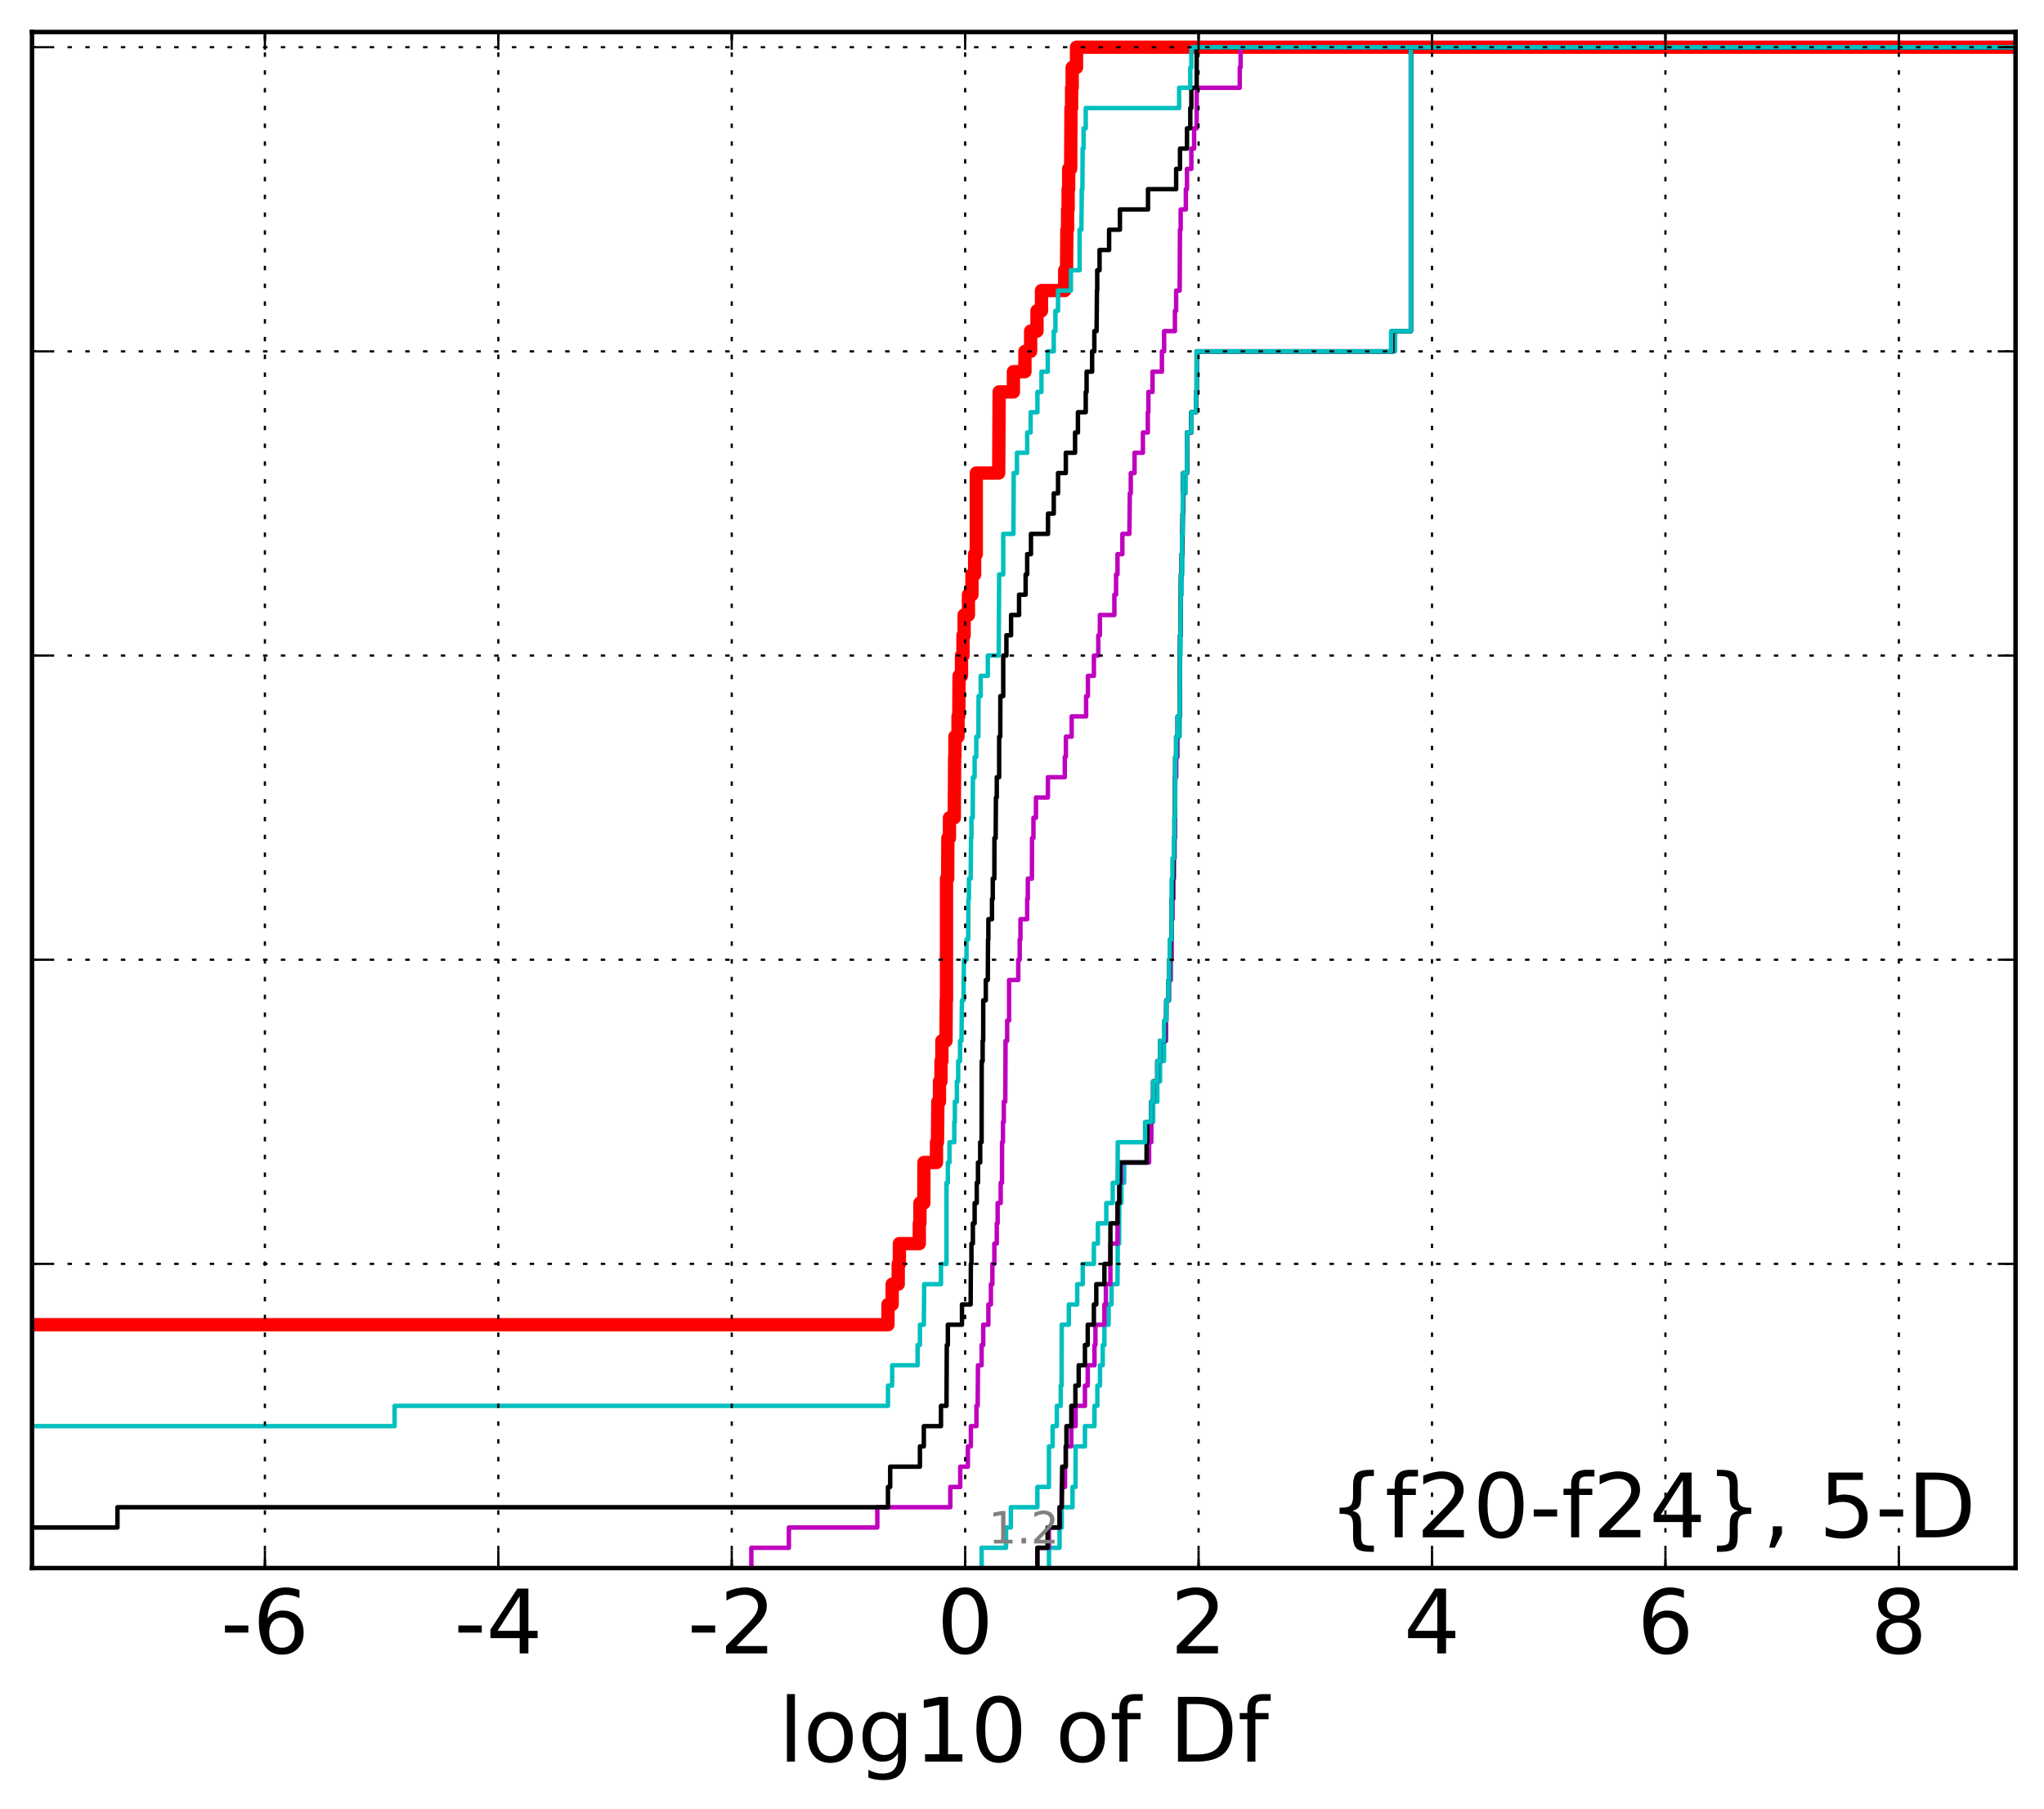 <?xml version="1.0" encoding="utf-8" standalone="no"?>
<!DOCTYPE svg PUBLIC "-//W3C//DTD SVG 1.1//EN"
  "http://www.w3.org/Graphics/SVG/1.1/DTD/svg11.dtd">
<!-- Created with matplotlib (http://matplotlib.org/) -->
<svg height="407pt" version="1.1" viewBox="0 0 460 407" width="460pt" xmlns="http://www.w3.org/2000/svg" xmlns:xlink="http://www.w3.org/1999/xlink">
 <defs>
  <style type="text/css">
*{stroke-linecap:butt;stroke-linejoin:round;stroke-miterlimit:100000;}
  </style>
 </defs>
 <g id="figure_1">
  <g id="patch_1">
   <path d="M 0 407.712 
L 460.8 407.712 
L 460.8 0 
L 0 0 
z
" style="fill:#ffffff;"/>
  </g>
  <g id="axes_1">
   <g id="patch_2">
    <path d="M 7.2 352.8 
L 453.6 352.8 
L 453.6 7.2 
L 7.2 7.2 
z
" style="fill:#ffffff;"/>
   </g>
   <g id="line2d_1">
    <path clip-path="url(#pa1f3491b7d)" d="M -1 298.051 
L 199.838 298.051 
L 199.838 293.489 
L 200.782 293.489 
L 200.782 288.927 
L 202.145 288.927 
L 202.145 284.364 
L 202.402 284.364 
L 202.402 279.802 
L 206.887 279.802 
L 206.887 275.24 
L 207.028 275.24 
L 207.028 270.677 
L 207.906 270.677 
L 207.927 261.552 
L 210.762 261.552 
L 210.762 256.99 
L 210.979 256.99 
L 211.064 247.865 
L 211.427 247.865 
L 211.427 243.303 
L 211.768 243.303 
L 211.768 238.741 
L 211.973 238.741 
L 211.973 234.178 
L 212.893 234.178 
L 212.95 225.053 
L 213.008 225.053 
L 213.008 197.679 
L 213.276 197.679 
L 213.314 188.554 
L 213.676 188.554 
L 213.676 183.992 
L 214.761 183.992 
L 214.841 170.305 
L 214.903 170.305 
L 214.903 165.743 
L 215.603 165.743 
L 215.603 161.18 
L 215.776 161.18 
L 215.84 152.055 
L 216.383 152.055 
L 216.383 147.493 
L 216.719 147.493 
L 216.719 142.931 
L 216.977 142.931 
L 216.977 138.368 
L 217.946 138.368 
L 217.946 133.806 
L 218.737 133.806 
L 218.737 129.244 
L 219.341 129.244 
L 219.341 124.681 
L 219.713 124.681 
L 219.713 106.432 
L 224.756 106.432 
L 224.858 88.182 
L 228.068 88.182 
L 228.068 83.62 
L 230.661 83.62 
L 230.661 79.057 
L 231.941 79.057 
L 231.941 74.495 
L 233.375 74.495 
L 233.375 69.933 
L 234.383 69.933 
L 234.383 65.37 
L 239.611 65.37 
L 239.611 60.808 
L 240.023 60.808 
L 240.1 51.683 
L 240.255 51.683 
L 240.255 47.121 
L 240.381 47.121 
L 240.381 42.558 
L 240.5 42.558 
L 240.5 37.996 
L 240.949 37.996 
L 241.024 24.309 
L 241.162 24.309 
L 241.162 19.747 
L 241.296 19.747 
L 241.296 15.184 
L 242.268 15.184 
L 242.268 10.622 
L 242.268 10.622 
L 453.6 10.622 
L 453.6 10.622 
" style="fill:none;stroke:#ff0000;stroke-linecap:square;stroke-width:3.0;"/>
   </g>
   <g id="line2d_2">
    <path clip-path="url(#pa1f3491b7d)" d="M 236.07 352.8 
L 236.07 348.238 
L 238.457 348.238 
L 238.457 343.675 
L 238.937 343.675 
L 238.937 339.113 
L 241.366 339.113 
L 241.366 334.55 
L 242.041 334.55 
L 242.069 325.426 
L 244.165 325.426 
L 244.165 320.863 
L 246.311 320.863 
L 246.311 316.301 
L 246.963 316.301 
L 246.963 311.739 
L 247.554 311.739 
L 247.554 307.176 
L 248.17 307.176 
L 248.17 302.614 
L 248.545 302.614 
L 248.545 298.051 
L 249.496 298.051 
L 249.496 293.489 
L 250.154 293.489 
L 250.154 288.927 
L 251.491 288.927 
L 251.551 279.802 
L 251.853 279.802 
L 251.903 270.677 
L 252.369 270.677 
L 252.369 266.115 
L 252.986 266.115 
L 252.986 261.552 
L 258.587 261.552 
L 258.587 256.99 
L 259.077 256.99 
L 259.077 252.428 
L 259.523 252.428 
L 259.523 247.865 
L 260.458 247.865 
L 260.458 243.303 
L 261.076 243.303 
L 261.076 238.741 
L 261.973 238.741 
L 261.973 234.178 
L 262.402 234.178 
L 262.483 225.053 
L 263.082 225.053 
L 263.082 220.491 
L 263.53 220.491 
L 263.53 215.929 
L 263.656 215.929 
L 263.665 206.804 
L 263.862 206.804 
L 263.862 202.242 
L 264.052 202.242 
L 264.052 197.679 
L 264.172 197.679 
L 264.172 193.117 
L 264.315 193.117 
L 264.315 188.554 
L 264.432 188.554 
L 264.484 174.867 
L 264.689 174.867 
L 264.689 170.305 
L 265.034 170.305 
L 265.034 165.743 
L 265.485 165.743 
L 265.576 147.493 
L 265.664 147.493 
L 265.772 133.806 
L 265.918 133.806 
L 265.918 129.244 
L 266.064 129.244 
L 266.152 120.119 
L 266.196 120.119 
L 266.264 110.994 
L 266.833 110.994 
L 266.833 106.432 
L 267.132 106.432 
L 267.153 97.307 
L 268.114 97.307 
L 268.114 92.745 
L 269.162 92.745 
L 269.162 88.182 
L 269.31 88.182 
L 269.312 79.057 
L 313.953 79.057 
L 313.953 74.495 
L 317.52 74.495 
L 317.52 10.622 
L 317.52 10.622 
L 453.6 10.622 
L 453.6 10.622 
" style="fill:none;stroke:#00bfbf;stroke-linecap:square;"/>
   </g>
   <g id="line2d_3">
    <path clip-path="url(#pa1f3491b7d)" d="M 233.459 352.8 
L 233.459 348.238 
L 236.07 348.238 
L 236.07 343.675 
L 238.457 343.675 
L 238.457 339.113 
L 238.937 339.113 
L 238.937 334.55 
L 239.677 334.55 
L 239.677 329.988 
L 239.865 329.988 
L 239.865 325.426 
L 241.1 325.426 
L 241.1 320.863 
L 242.069 320.863 
L 242.069 316.301 
L 244.165 316.301 
L 244.165 311.739 
L 244.792 311.739 
L 244.792 307.176 
L 246.311 307.176 
L 246.311 302.614 
L 246.524 302.614 
L 246.524 298.051 
L 248.545 298.051 
L 248.545 293.489 
L 248.877 293.489 
L 248.877 288.927 
L 249.894 288.927 
L 249.898 279.802 
L 251.491 279.802 
L 251.551 270.677 
L 251.903 270.677 
L 251.903 266.115 
L 252.275 266.115 
L 252.275 261.552 
L 258.587 261.552 
L 258.587 256.99 
L 259.077 256.99 
L 259.121 247.865 
L 259.523 247.865 
L 259.523 243.303 
L 260.458 243.303 
L 260.458 238.741 
L 261.076 238.741 
L 261.076 234.178 
L 262.377 234.178 
L 262.483 225.053 
L 263.082 225.053 
L 263.082 220.491 
L 263.38 220.491 
L 263.38 215.929 
L 263.656 215.929 
L 263.665 206.804 
L 263.862 206.804 
L 263.862 202.242 
L 264.052 202.242 
L 264.052 197.679 
L 264.172 197.679 
L 264.172 193.117 
L 264.315 193.117 
L 264.315 188.554 
L 264.432 188.554 
L 264.484 174.867 
L 264.689 174.867 
L 264.689 170.305 
L 264.909 170.305 
L 264.909 165.743 
L 265.034 165.743 
L 265.034 161.18 
L 265.485 161.18 
L 265.576 142.931 
L 265.664 142.931 
L 265.772 129.244 
L 265.918 129.244 
L 265.918 124.681 
L 266.06 124.681 
L 266.152 115.556 
L 266.196 115.556 
L 266.264 106.432 
L 267.132 106.432 
L 267.153 97.307 
L 268.114 97.307 
L 268.114 92.745 
L 269.162 92.745 
L 269.162 88.182 
L 269.31 88.182 
L 269.312 79.057 
L 313.333 79.057 
L 313.333 74.495 
L 317.52 74.495 
L 317.52 10.622 
L 317.52 10.622 
L 453.6 10.622 
L 453.6 10.622 
" style="fill:none;stroke:#bf00bf;stroke-linecap:square;"/>
   </g>
   <g id="line2d_4">
    <path clip-path="url(#pa1f3491b7d)" d="M 233.459 352.8 
L 233.459 348.238 
L 235.757 348.238 
L 235.757 343.675 
L 238.457 343.675 
L 238.457 339.113 
L 238.937 339.113 
L 239.044 329.988 
L 239.839 329.988 
L 239.839 325.426 
L 239.999 325.426 
L 239.999 320.863 
L 241.1 320.863 
L 241.1 316.301 
L 242.016 316.301 
L 242.016 311.739 
L 242.763 311.739 
L 242.763 307.176 
L 244.165 307.176 
L 244.165 302.614 
L 244.792 302.614 
L 244.792 298.051 
L 246.175 298.051 
L 246.175 293.489 
L 246.718 293.489 
L 246.718 288.927 
L 248.545 288.927 
L 248.545 284.364 
L 249.894 284.364 
L 249.898 275.24 
L 251.491 275.24 
L 251.491 270.677 
L 251.903 270.677 
L 251.903 266.115 
L 252.036 266.115 
L 252.036 261.552 
L 258.036 261.552 
L 258.036 256.99 
L 258.184 256.99 
L 258.184 252.428 
L 259.077 252.428 
L 259.077 247.865 
L 259.523 247.865 
L 259.523 243.303 
L 260.458 243.303 
L 260.458 238.741 
L 261.076 238.741 
L 261.076 234.178 
L 262.113 234.178 
L 262.113 229.616 
L 262.483 229.616 
L 262.483 225.053 
L 262.955 225.053 
L 262.955 220.491 
L 263.082 220.491 
L 263.082 215.929 
L 263.38 215.929 
L 263.38 211.366 
L 263.656 211.366 
L 263.665 202.242 
L 263.862 202.242 
L 263.862 197.679 
L 264.044 197.679 
L 264.044 193.117 
L 264.172 193.117 
L 264.172 188.554 
L 264.315 188.554 
L 264.315 183.992 
L 264.432 183.992 
L 264.484 170.305 
L 264.689 170.305 
L 264.689 165.743 
L 265.034 165.743 
L 265.034 161.18 
L 265.485 161.18 
L 265.576 142.931 
L 265.664 142.931 
L 265.772 129.244 
L 265.918 129.244 
L 265.918 124.681 
L 266.06 124.681 
L 266.152 115.556 
L 266.196 115.556 
L 266.264 106.432 
L 267.132 106.432 
L 267.153 97.307 
L 268.114 97.307 
L 268.114 92.745 
L 269.162 92.745 
L 269.162 88.182 
L 269.31 88.182 
L 269.312 79.057 
L 313.333 79.057 
L 313.333 74.495 
L 317.52 74.495 
L 317.52 10.622 
L 317.52 10.622 
L 453.6 10.622 
L 453.6 10.622 
" style="fill:none;stroke:#000000;stroke-linecap:square;"/>
   </g>
   <g id="line2d_5">
    <path clip-path="url(#pa1f3491b7d)" d="M 220.912 352.8 
L 220.912 348.238 
L 226.41 348.238 
L 226.41 343.675 
L 227.492 343.675 
L 227.492 339.113 
L 233.459 339.113 
L 233.459 334.55 
L 236.062 334.55 
L 236.063 325.426 
L 236.893 325.426 
L 236.893 320.863 
L 237.835 320.863 
L 237.835 316.301 
L 238.713 316.301 
L 238.713 311.739 
L 238.915 311.739 
L 238.94 298.051 
L 240.539 298.051 
L 240.539 293.489 
L 242.427 293.489 
L 242.427 288.927 
L 243.667 288.927 
L 243.667 284.364 
L 246.175 284.364 
L 246.175 279.802 
L 247.075 279.802 
L 247.075 275.24 
L 248.968 275.24 
L 248.968 270.677 
L 250.416 270.677 
L 250.416 266.115 
L 251.491 266.115 
L 251.553 256.99 
L 257.694 256.99 
L 257.694 252.428 
L 259.077 252.428 
L 259.077 247.865 
L 259.511 247.865 
L 259.511 243.303 
L 260.458 243.303 
L 260.458 238.741 
L 261.076 238.741 
L 261.076 234.178 
L 261.983 234.178 
L 261.983 229.616 
L 262.483 229.616 
L 262.483 225.053 
L 262.955 225.053 
L 262.955 220.491 
L 263.082 220.491 
L 263.082 215.929 
L 263.246 215.929 
L 263.246 211.366 
L 263.656 211.366 
L 263.677 197.679 
L 263.862 197.679 
L 263.862 193.117 
L 264.172 193.117 
L 264.172 188.554 
L 264.315 188.554 
L 264.315 183.992 
L 264.432 183.992 
L 264.484 170.305 
L 264.689 170.305 
L 264.689 165.743 
L 265.034 165.743 
L 265.034 161.18 
L 265.485 161.18 
L 265.576 142.931 
L 265.664 142.931 
L 265.772 129.244 
L 265.918 129.244 
L 265.918 124.681 
L 266.029 124.681 
L 266.029 120.119 
L 266.152 120.119 
L 266.196 110.994 
L 266.264 110.994 
L 266.264 106.432 
L 267.132 106.432 
L 267.153 97.307 
L 268.114 97.307 
L 268.114 92.745 
L 269.162 92.745 
L 269.162 88.182 
L 269.31 88.182 
L 269.312 79.057 
L 313.062 79.057 
L 313.062 74.495 
L 317.52 74.495 
L 317.52 10.622 
L 317.52 10.622 
L 453.6 10.622 
L 453.6 10.622 
" style="fill:none;stroke:#00bfbf;stroke-linecap:square;"/>
   </g>
   <g id="line2d_6">
    <path clip-path="url(#pa1f3491b7d)" d="M 169.092 352.8 
L 169.092 348.238 
L 177.537 348.238 
L 177.537 343.675 
L 197.44 343.675 
L 197.44 339.113 
L 213.866 339.113 
L 213.866 334.55 
L 216.102 334.55 
L 216.102 329.988 
L 217.821 329.988 
L 217.821 325.426 
L 218.493 325.426 
L 218.493 320.863 
L 219.749 320.863 
L 219.749 316.301 
L 220.024 316.301 
L 220.092 307.176 
L 220.912 307.176 
L 220.912 302.614 
L 221.28 302.614 
L 221.28 298.051 
L 222.433 298.051 
L 222.433 293.489 
L 223.003 293.489 
L 223.003 288.927 
L 223.338 288.927 
L 223.338 284.364 
L 223.777 284.364 
L 223.777 279.802 
L 224.323 279.802 
L 224.323 275.24 
L 224.516 275.24 
L 224.516 270.677 
L 225.207 270.677 
L 225.207 266.115 
L 225.499 266.115 
L 225.511 256.99 
L 225.718 256.99 
L 225.718 252.428 
L 225.91 252.428 
L 225.91 247.865 
L 226.236 247.865 
L 226.3 234.178 
L 226.666 234.178 
L 226.666 229.616 
L 227.093 229.616 
L 227.094 220.491 
L 229.16 220.491 
L 229.16 215.929 
L 229.485 215.929 
L 229.485 211.366 
L 229.655 211.366 
L 229.655 206.804 
L 231.165 206.804 
L 231.165 202.242 
L 231.312 202.242 
L 231.312 197.679 
L 232.233 197.679 
L 232.261 188.554 
L 232.575 188.554 
L 232.575 183.992 
L 233.144 183.992 
L 233.144 179.43 
L 235.829 179.43 
L 235.829 174.867 
L 239.631 174.867 
L 239.631 170.305 
L 239.875 170.305 
L 239.875 165.743 
L 241.179 165.743 
L 241.179 161.18 
L 244.432 161.18 
L 244.432 156.618 
L 244.835 156.618 
L 244.835 152.055 
L 246.184 152.055 
L 246.184 147.493 
L 247.172 147.493 
L 247.172 142.931 
L 247.526 142.931 
L 247.526 138.368 
L 250.788 138.368 
L 250.788 133.806 
L 251.168 133.806 
L 251.168 129.244 
L 251.491 129.244 
L 251.491 124.681 
L 252.589 124.681 
L 252.589 120.119 
L 254.164 120.119 
L 254.267 110.994 
L 254.48 110.994 
L 254.48 106.432 
L 255.327 106.432 
L 255.327 101.869 
L 257.212 101.869 
L 257.212 97.307 
L 258.315 97.307 
L 258.315 92.745 
L 258.446 92.745 
L 258.446 88.182 
L 259.377 88.182 
L 259.377 83.62 
L 261.487 83.62 
L 261.487 79.057 
L 261.986 79.057 
L 261.986 74.495 
L 264.416 74.495 
L 264.416 69.933 
L 264.689 69.933 
L 264.689 65.37 
L 265.485 65.37 
L 265.551 51.683 
L 265.712 51.683 
L 265.712 47.121 
L 266.873 47.121 
L 266.873 42.558 
L 267.132 42.558 
L 267.132 37.996 
L 268.114 37.996 
L 268.114 33.434 
L 268.738 33.434 
L 268.738 28.871 
L 269.31 28.871 
L 269.312 19.747 
L 279.006 19.747 
L 279.006 15.184 
L 279.202 15.184 
L 279.202 10.622 
L 279.202 10.622 
L 453.6 10.622 
L 453.6 10.622 
" style="fill:none;stroke:#bf00bf;stroke-linecap:square;"/>
   </g>
   <g id="line2d_7">
    <path clip-path="url(#pa1f3491b7d)" d="M -1 343.675 
L 26.433 343.675 
L 26.433 339.113 
L 199.838 339.113 
L 199.838 334.55 
L 200.336 334.55 
L 200.336 329.988 
L 207.028 329.988 
L 207.028 325.426 
L 207.906 325.426 
L 207.906 320.863 
L 211.768 320.863 
L 211.768 316.301 
L 213.008 316.301 
L 213.076 302.614 
L 213.314 302.614 
L 213.314 298.051 
L 216.491 298.051 
L 216.491 293.489 
L 218.445 293.489 
L 218.493 284.364 
L 218.62 284.364 
L 218.62 279.802 
L 218.948 279.802 
L 218.948 275.24 
L 219.341 275.24 
L 219.341 270.677 
L 219.816 270.677 
L 219.816 266.115 
L 220.092 266.115 
L 220.092 261.552 
L 220.591 261.552 
L 220.591 256.99 
L 220.906 256.99 
L 220.936 238.741 
L 221.144 238.741 
L 221.144 234.178 
L 221.268 234.178 
L 221.28 225.053 
L 221.855 225.053 
L 221.855 220.491 
L 222.305 220.491 
L 222.357 211.366 
L 222.433 211.366 
L 222.433 206.804 
L 223.248 206.804 
L 223.248 202.242 
L 223.424 202.242 
L 223.424 197.679 
L 223.777 197.679 
L 223.795 188.554 
L 224.072 188.554 
L 224.136 179.43 
L 224.323 179.43 
L 224.323 174.867 
L 224.858 174.867 
L 224.858 165.743 
L 225.114 165.743 
L 225.129 156.618 
L 225.775 156.618 
L 225.775 147.493 
L 226.49 147.493 
L 226.49 142.931 
L 227.539 142.931 
L 227.539 138.368 
L 229.342 138.368 
L 229.342 133.806 
L 230.817 133.806 
L 230.817 129.244 
L 231.165 129.244 
L 231.165 124.681 
L 232.016 124.681 
L 232.016 120.119 
L 235.856 120.119 
L 235.856 115.556 
L 237.147 115.556 
L 237.147 110.994 
L 238.113 110.994 
L 238.113 106.432 
L 239.862 106.432 
L 239.862 101.869 
L 241.943 101.869 
L 241.943 97.307 
L 242.589 97.307 
L 242.589 92.745 
L 244.345 92.745 
L 244.345 88.182 
L 244.537 88.182 
L 244.537 83.62 
L 245.78 83.62 
L 245.78 79.057 
L 246.281 79.057 
L 246.281 74.495 
L 246.786 74.495 
L 246.87 65.37 
L 246.927 65.37 
L 246.927 60.808 
L 247.454 60.808 
L 247.454 56.246 
L 249.604 56.246 
L 249.604 51.683 
L 252.039 51.683 
L 252.039 47.121 
L 258.357 47.121 
L 258.357 42.558 
L 264.689 42.558 
L 264.689 37.996 
L 265.551 37.996 
L 265.551 33.434 
L 267.132 33.434 
L 267.132 28.871 
L 267.873 28.871 
L 267.873 24.309 
L 268.114 24.309 
L 268.114 19.747 
L 269.31 19.747 
L 269.312 10.622 
L 269.312 10.622 
L 453.6 10.622 
L 453.6 10.622 
" style="fill:none;stroke:#000000;stroke-linecap:square;"/>
   </g>
   <g id="line2d_8">
    <path clip-path="url(#pa1f3491b7d)" d="M -1 320.863 
L 88.803 320.863 
L 88.803 316.301 
L 199.838 316.301 
L 199.838 311.739 
L 200.782 311.739 
L 200.782 307.176 
L 206.501 307.176 
L 206.501 302.614 
L 207.028 302.614 
L 207.028 298.051 
L 207.906 298.051 
L 207.988 288.927 
L 211.768 288.927 
L 211.768 284.364 
L 213.008 284.364 
L 213.008 266.115 
L 213.314 266.115 
L 213.314 261.552 
L 213.676 261.552 
L 213.676 256.99 
L 214.761 256.99 
L 214.761 252.428 
L 214.889 252.428 
L 214.889 247.865 
L 215.344 247.865 
L 215.344 243.303 
L 215.638 243.303 
L 215.638 238.741 
L 216.056 238.741 
L 216.056 234.178 
L 216.383 234.178 
L 216.491 225.053 
L 216.842 225.053 
L 216.93 215.929 
L 217.509 215.929 
L 217.509 211.366 
L 217.895 211.366 
L 217.946 202.242 
L 218.059 202.242 
L 218.059 197.679 
L 218.445 197.679 
L 218.528 188.554 
L 218.625 188.554 
L 218.625 183.992 
L 218.914 183.992 
L 218.957 174.867 
L 219.341 174.867 
L 219.341 170.305 
L 219.713 170.305 
L 219.713 165.743 
L 220.183 165.743 
L 220.226 156.618 
L 220.709 156.618 
L 220.709 152.055 
L 222.305 152.055 
L 222.305 147.493 
L 224.756 147.493 
L 224.858 129.244 
L 225.775 129.244 
L 225.775 120.119 
L 228.068 120.119 
L 228.135 106.432 
L 228.865 106.432 
L 228.865 101.869 
L 231.165 101.869 
L 231.165 97.307 
L 231.941 97.307 
L 231.941 92.745 
L 233.476 92.745 
L 233.476 88.182 
L 234.383 88.182 
L 234.383 83.62 
L 235.798 83.62 
L 235.798 79.057 
L 237.147 79.057 
L 237.147 74.495 
L 237.523 74.495 
L 237.523 69.933 
L 238.113 69.933 
L 238.113 65.37 
L 241.005 65.37 
L 241.005 60.808 
L 242.954 60.808 
L 242.957 51.683 
L 243.362 51.683 
L 243.464 42.558 
L 243.599 42.558 
L 243.645 33.434 
L 243.856 33.434 
L 243.856 28.871 
L 244.345 28.871 
L 244.345 24.309 
L 265.361 24.309 
L 265.361 19.747 
L 267.873 19.747 
L 267.873 15.184 
L 268.114 15.184 
L 268.114 10.622 
L 268.114 10.622 
L 453.6 10.622 
L 453.6 10.622 
" style="fill:none;stroke:#00bfbf;stroke-linecap:square;"/>
   </g>
   <g id="patch_3">
    <path d="M 7.2 7.2 
L 453.6 7.2 
" style="fill:none;stroke:#000000;stroke-linecap:square;stroke-linejoin:miter;"/>
   </g>
   <g id="patch_4">
    <path d="M 453.6 352.8 
L 453.6 7.2 
" style="fill:none;stroke:#000000;stroke-linecap:square;stroke-linejoin:miter;"/>
   </g>
   <g id="patch_5">
    <path d="M 7.2 352.8 
L 453.6 352.8 
" style="fill:none;stroke:#000000;stroke-linecap:square;stroke-linejoin:miter;"/>
   </g>
   <g id="patch_6">
    <path d="M 7.2 352.8 
L 7.2 7.2 
" style="fill:none;stroke:#000000;stroke-linecap:square;stroke-linejoin:miter;"/>
   </g>
   <g id="matplotlib.axis_1">
    <g id="xtick_1"/>
    <g id="xtick_2">
     <g id="line2d_9">
      <path clip-path="url(#pa1f3491b7d)" d="M 59.617 352.8 
L 59.617 7.2 
" style="fill:none;stroke:#000000;stroke-dasharray:1,3;stroke-dashoffset:0.0;stroke-width:0.5;"/>
     </g>
     <g id="line2d_10">
      <defs>
       <path d="M 0 0 
L 0 -4 
" id="m8ddb1e674b" style="stroke:#000000;stroke-width:0.5;"/>
      </defs>
      <g>
       <use style="stroke:#000000;stroke-width:0.5;" x="59.617" xlink:href="#m8ddb1e674b" y="352.8"/>
      </g>
     </g>
     <g id="line2d_11">
      <defs>
       <path d="M 0 0 
L 0 4 
" id="maca2e46808" style="stroke:#000000;stroke-width:0.5;"/>
      </defs>
      <g>
       <use style="stroke:#000000;stroke-width:0.5;" x="59.617" xlink:href="#maca2e46808" y="7.2"/>
      </g>
     </g>
     <g id="text_1">
      <!-- -6 -->
      <defs>
       <path d="M 33.016 40.375 
Q 26.375 40.375 22.484 35.828 
Q 18.609 31.297 18.609 23.391 
Q 18.609 15.531 22.484 10.953 
Q 26.375 6.391 33.016 6.391 
Q 39.656 6.391 43.531 10.953 
Q 47.406 15.531 47.406 23.391 
Q 47.406 31.297 43.531 35.828 
Q 39.656 40.375 33.016 40.375 
M 52.594 71.297 
L 52.594 62.312 
Q 48.875 64.062 45.094 64.984 
Q 41.312 65.922 37.594 65.922 
Q 27.828 65.922 22.672 59.328 
Q 17.531 52.734 16.797 39.406 
Q 19.672 43.656 24.016 45.922 
Q 28.375 48.188 33.594 48.188 
Q 44.578 48.188 50.953 41.516 
Q 57.328 34.859 57.328 23.391 
Q 57.328 12.156 50.688 5.359 
Q 44.047 -1.422 33.016 -1.422 
Q 20.359 -1.422 13.672 8.266 
Q 6.984 17.969 6.984 36.375 
Q 6.984 53.656 15.188 63.938 
Q 23.391 74.219 37.203 74.219 
Q 40.922 74.219 44.703 73.484 
Q 48.484 72.75 52.594 71.297 
" id="BitstreamVeraSans-Roman-36"/>
       <path d="M 4.891 31.391 
L 31.203 31.391 
L 31.203 23.391 
L 4.891 23.391 
z
" id="BitstreamVeraSans-Roman-2d"/>
      </defs>
      <g transform="translate(49.647 371.997)scale(0.2 -0.2)">
       <use xlink:href="#BitstreamVeraSans-Roman-2d"/>
       <use x="36.084" xlink:href="#BitstreamVeraSans-Roman-36"/>
      </g>
     </g>
    </g>
    <g id="xtick_3">
     <g id="line2d_12">
      <path clip-path="url(#pa1f3491b7d)" d="M 112.148 352.8 
L 112.148 7.2 
" style="fill:none;stroke:#000000;stroke-dasharray:1,3;stroke-dashoffset:0.0;stroke-width:0.5;"/>
     </g>
     <g id="line2d_13">
      <g>
       <use style="stroke:#000000;stroke-width:0.5;" x="112.148" xlink:href="#m8ddb1e674b" y="352.8"/>
      </g>
     </g>
     <g id="line2d_14">
      <g>
       <use style="stroke:#000000;stroke-width:0.5;" x="112.148" xlink:href="#maca2e46808" y="7.2"/>
      </g>
     </g>
     <g id="text_2">
      <!-- -4 -->
      <defs>
       <path d="M 37.797 64.312 
L 12.891 25.391 
L 37.797 25.391 
z
M 35.203 72.906 
L 47.609 72.906 
L 47.609 25.391 
L 58.016 25.391 
L 58.016 17.188 
L 47.609 17.188 
L 47.609 0 
L 37.797 0 
L 37.797 17.188 
L 4.891 17.188 
L 4.891 26.703 
z
" id="BitstreamVeraSans-Roman-34"/>
      </defs>
      <g transform="translate(102.178 371.997)scale(0.2 -0.2)">
       <use xlink:href="#BitstreamVeraSans-Roman-2d"/>
       <use x="36.084" xlink:href="#BitstreamVeraSans-Roman-34"/>
      </g>
     </g>
    </g>
    <g id="xtick_4">
     <g id="line2d_15">
      <path clip-path="url(#pa1f3491b7d)" d="M 164.679 352.8 
L 164.679 7.2 
" style="fill:none;stroke:#000000;stroke-dasharray:1,3;stroke-dashoffset:0.0;stroke-width:0.5;"/>
     </g>
     <g id="line2d_16">
      <g>
       <use style="stroke:#000000;stroke-width:0.5;" x="164.679" xlink:href="#m8ddb1e674b" y="352.8"/>
      </g>
     </g>
     <g id="line2d_17">
      <g>
       <use style="stroke:#000000;stroke-width:0.5;" x="164.679" xlink:href="#maca2e46808" y="7.2"/>
      </g>
     </g>
     <g id="text_3">
      <!-- -2 -->
      <defs>
       <path d="M 19.188 8.297 
L 53.609 8.297 
L 53.609 0 
L 7.328 0 
L 7.328 8.297 
Q 12.938 14.109 22.625 23.891 
Q 32.328 33.688 34.812 36.531 
Q 39.547 41.844 41.422 45.531 
Q 43.312 49.219 43.312 52.781 
Q 43.312 58.594 39.234 62.25 
Q 35.156 65.922 28.609 65.922 
Q 23.969 65.922 18.812 64.312 
Q 13.672 62.703 7.812 59.422 
L 7.812 69.391 
Q 13.766 71.781 18.938 73 
Q 24.125 74.219 28.422 74.219 
Q 39.75 74.219 46.484 68.547 
Q 53.219 62.891 53.219 53.422 
Q 53.219 48.922 51.531 44.891 
Q 49.859 40.875 45.406 35.406 
Q 44.188 33.984 37.641 27.219 
Q 31.109 20.453 19.188 8.297 
" id="BitstreamVeraSans-Roman-32"/>
      </defs>
      <g transform="translate(154.709 371.997)scale(0.2 -0.2)">
       <use xlink:href="#BitstreamVeraSans-Roman-2d"/>
       <use x="36.084" xlink:href="#BitstreamVeraSans-Roman-32"/>
      </g>
     </g>
    </g>
    <g id="xtick_5">
     <g id="line2d_18">
      <path clip-path="url(#pa1f3491b7d)" d="M 217.21 352.8 
L 217.21 7.2 
" style="fill:none;stroke:#000000;stroke-dasharray:1,3;stroke-dashoffset:0.0;stroke-width:0.5;"/>
     </g>
     <g id="line2d_19">
      <g>
       <use style="stroke:#000000;stroke-width:0.5;" x="217.21" xlink:href="#m8ddb1e674b" y="352.8"/>
      </g>
     </g>
     <g id="line2d_20">
      <g>
       <use style="stroke:#000000;stroke-width:0.5;" x="217.21" xlink:href="#maca2e46808" y="7.2"/>
      </g>
     </g>
     <g id="text_4">
      <!-- 0 -->
      <defs>
       <path d="M 31.781 66.406 
Q 24.172 66.406 20.328 58.906 
Q 16.5 51.422 16.5 36.375 
Q 16.5 21.391 20.328 13.891 
Q 24.172 6.391 31.781 6.391 
Q 39.453 6.391 43.281 13.891 
Q 47.125 21.391 47.125 36.375 
Q 47.125 51.422 43.281 58.906 
Q 39.453 66.406 31.781 66.406 
M 31.781 74.219 
Q 44.047 74.219 50.516 64.516 
Q 56.984 54.828 56.984 36.375 
Q 56.984 17.969 50.516 8.266 
Q 44.047 -1.422 31.781 -1.422 
Q 19.531 -1.422 13.062 8.266 
Q 6.594 17.969 6.594 36.375 
Q 6.594 54.828 13.062 64.516 
Q 19.531 74.219 31.781 74.219 
" id="BitstreamVeraSans-Roman-30"/>
      </defs>
      <g transform="translate(210.848 371.997)scale(0.2 -0.2)">
       <use xlink:href="#BitstreamVeraSans-Roman-30"/>
      </g>
     </g>
    </g>
    <g id="xtick_6">
     <g id="line2d_21">
      <path clip-path="url(#pa1f3491b7d)" d="M 269.741 352.8 
L 269.741 7.2 
" style="fill:none;stroke:#000000;stroke-dasharray:1,3;stroke-dashoffset:0.0;stroke-width:0.5;"/>
     </g>
     <g id="line2d_22">
      <g>
       <use style="stroke:#000000;stroke-width:0.5;" x="269.741" xlink:href="#m8ddb1e674b" y="352.8"/>
      </g>
     </g>
     <g id="line2d_23">
      <g>
       <use style="stroke:#000000;stroke-width:0.5;" x="269.741" xlink:href="#maca2e46808" y="7.2"/>
      </g>
     </g>
     <g id="text_5">
      <!-- 2 -->
      <g transform="translate(263.379 371.997)scale(0.2 -0.2)">
       <use xlink:href="#BitstreamVeraSans-Roman-32"/>
      </g>
     </g>
    </g>
    <g id="xtick_7">
     <g id="line2d_24">
      <path clip-path="url(#pa1f3491b7d)" d="M 322.272 352.8 
L 322.272 7.2 
" style="fill:none;stroke:#000000;stroke-dasharray:1,3;stroke-dashoffset:0.0;stroke-width:0.5;"/>
     </g>
     <g id="line2d_25">
      <g>
       <use style="stroke:#000000;stroke-width:0.5;" x="322.272" xlink:href="#m8ddb1e674b" y="352.8"/>
      </g>
     </g>
     <g id="line2d_26">
      <g>
       <use style="stroke:#000000;stroke-width:0.5;" x="322.272" xlink:href="#maca2e46808" y="7.2"/>
      </g>
     </g>
     <g id="text_6">
      <!-- 4 -->
      <g transform="translate(315.91 371.997)scale(0.2 -0.2)">
       <use xlink:href="#BitstreamVeraSans-Roman-34"/>
      </g>
     </g>
    </g>
    <g id="xtick_8">
     <g id="line2d_27">
      <path clip-path="url(#pa1f3491b7d)" d="M 374.803 352.8 
L 374.803 7.2 
" style="fill:none;stroke:#000000;stroke-dasharray:1,3;stroke-dashoffset:0.0;stroke-width:0.5;"/>
     </g>
     <g id="line2d_28">
      <g>
       <use style="stroke:#000000;stroke-width:0.5;" x="374.803" xlink:href="#m8ddb1e674b" y="352.8"/>
      </g>
     </g>
     <g id="line2d_29">
      <g>
       <use style="stroke:#000000;stroke-width:0.5;" x="374.803" xlink:href="#maca2e46808" y="7.2"/>
      </g>
     </g>
     <g id="text_7">
      <!-- 6 -->
      <g transform="translate(368.441 371.997)scale(0.2 -0.2)">
       <use xlink:href="#BitstreamVeraSans-Roman-36"/>
      </g>
     </g>
    </g>
    <g id="xtick_9">
     <g id="line2d_30">
      <path clip-path="url(#pa1f3491b7d)" d="M 427.334 352.8 
L 427.334 7.2 
" style="fill:none;stroke:#000000;stroke-dasharray:1,3;stroke-dashoffset:0.0;stroke-width:0.5;"/>
     </g>
     <g id="line2d_31">
      <g>
       <use style="stroke:#000000;stroke-width:0.5;" x="427.334" xlink:href="#m8ddb1e674b" y="352.8"/>
      </g>
     </g>
     <g id="line2d_32">
      <g>
       <use style="stroke:#000000;stroke-width:0.5;" x="427.334" xlink:href="#maca2e46808" y="7.2"/>
      </g>
     </g>
     <g id="text_8">
      <!-- 8 -->
      <defs>
       <path d="M 31.781 34.625 
Q 24.75 34.625 20.719 30.859 
Q 16.703 27.094 16.703 20.516 
Q 16.703 13.922 20.719 10.156 
Q 24.75 6.391 31.781 6.391 
Q 38.812 6.391 42.859 10.172 
Q 46.922 13.969 46.922 20.516 
Q 46.922 27.094 42.891 30.859 
Q 38.875 34.625 31.781 34.625 
M 21.922 38.812 
Q 15.578 40.375 12.031 44.719 
Q 8.5 49.078 8.5 55.328 
Q 8.5 64.062 14.719 69.141 
Q 20.953 74.219 31.781 74.219 
Q 42.672 74.219 48.875 69.141 
Q 55.078 64.062 55.078 55.328 
Q 55.078 49.078 51.531 44.719 
Q 48 40.375 41.703 38.812 
Q 48.828 37.156 52.797 32.312 
Q 56.781 27.484 56.781 20.516 
Q 56.781 9.906 50.312 4.234 
Q 43.844 -1.422 31.781 -1.422 
Q 19.734 -1.422 13.25 4.234 
Q 6.781 9.906 6.781 20.516 
Q 6.781 27.484 10.781 32.312 
Q 14.797 37.156 21.922 38.812 
M 18.312 54.391 
Q 18.312 48.734 21.844 45.562 
Q 25.391 42.391 31.781 42.391 
Q 38.141 42.391 41.719 45.562 
Q 45.312 48.734 45.312 54.391 
Q 45.312 60.062 41.719 63.234 
Q 38.141 66.406 31.781 66.406 
Q 25.391 66.406 21.844 63.234 
Q 18.312 60.062 18.312 54.391 
" id="BitstreamVeraSans-Roman-38"/>
      </defs>
      <g transform="translate(420.972 371.997)scale(0.2 -0.2)">
       <use xlink:href="#BitstreamVeraSans-Roman-38"/>
      </g>
     </g>
    </g>
    <g id="xtick_10"/>
    <g id="xtick_11">
     <g id="line2d_33">
      <defs>
       <path d="M 0 0 
L 0 -2 
" id="m47f380fc70" style="stroke:#000000;stroke-width:0.5;"/>
      </defs>
      <g>
       <use style="stroke:#000000;stroke-width:0.5;" x="59.617" xlink:href="#m47f380fc70" y="352.8"/>
      </g>
     </g>
     <g id="line2d_34">
      <defs>
       <path d="M 0 0 
L 0 2 
" id="m069f494de8" style="stroke:#000000;stroke-width:0.5;"/>
      </defs>
      <g>
       <use style="stroke:#000000;stroke-width:0.5;" x="59.617" xlink:href="#m069f494de8" y="7.2"/>
      </g>
     </g>
    </g>
    <g id="xtick_12">
     <g id="line2d_35">
      <g>
       <use style="stroke:#000000;stroke-width:0.5;" x="112.148" xlink:href="#m47f380fc70" y="352.8"/>
      </g>
     </g>
     <g id="line2d_36">
      <g>
       <use style="stroke:#000000;stroke-width:0.5;" x="112.148" xlink:href="#m069f494de8" y="7.2"/>
      </g>
     </g>
    </g>
    <g id="xtick_13">
     <g id="line2d_37">
      <g>
       <use style="stroke:#000000;stroke-width:0.5;" x="164.679" xlink:href="#m47f380fc70" y="352.8"/>
      </g>
     </g>
     <g id="line2d_38">
      <g>
       <use style="stroke:#000000;stroke-width:0.5;" x="164.679" xlink:href="#m069f494de8" y="7.2"/>
      </g>
     </g>
    </g>
    <g id="xtick_14">
     <g id="line2d_39">
      <g>
       <use style="stroke:#000000;stroke-width:0.5;" x="217.21" xlink:href="#m47f380fc70" y="352.8"/>
      </g>
     </g>
     <g id="line2d_40">
      <g>
       <use style="stroke:#000000;stroke-width:0.5;" x="217.21" xlink:href="#m069f494de8" y="7.2"/>
      </g>
     </g>
    </g>
    <g id="xtick_15">
     <g id="line2d_41">
      <g>
       <use style="stroke:#000000;stroke-width:0.5;" x="269.741" xlink:href="#m47f380fc70" y="352.8"/>
      </g>
     </g>
     <g id="line2d_42">
      <g>
       <use style="stroke:#000000;stroke-width:0.5;" x="269.741" xlink:href="#m069f494de8" y="7.2"/>
      </g>
     </g>
    </g>
    <g id="xtick_16">
     <g id="line2d_43">
      <g>
       <use style="stroke:#000000;stroke-width:0.5;" x="322.272" xlink:href="#m47f380fc70" y="352.8"/>
      </g>
     </g>
     <g id="line2d_44">
      <g>
       <use style="stroke:#000000;stroke-width:0.5;" x="322.272" xlink:href="#m069f494de8" y="7.2"/>
      </g>
     </g>
    </g>
    <g id="xtick_17">
     <g id="line2d_45">
      <g>
       <use style="stroke:#000000;stroke-width:0.5;" x="374.803" xlink:href="#m47f380fc70" y="352.8"/>
      </g>
     </g>
     <g id="line2d_46">
      <g>
       <use style="stroke:#000000;stroke-width:0.5;" x="374.803" xlink:href="#m069f494de8" y="7.2"/>
      </g>
     </g>
    </g>
    <g id="xtick_18">
     <g id="line2d_47">
      <g>
       <use style="stroke:#000000;stroke-width:0.5;" x="427.334" xlink:href="#m47f380fc70" y="352.8"/>
      </g>
     </g>
     <g id="line2d_48">
      <g>
       <use style="stroke:#000000;stroke-width:0.5;" x="427.334" xlink:href="#m069f494de8" y="7.2"/>
      </g>
     </g>
    </g>
    <g id="text_9">
     <!-- log10 of Df -->
     <defs>
      <path id="BitstreamVeraSans-Roman-20"/>
      <path d="M 12.406 8.297 
L 28.516 8.297 
L 28.516 63.922 
L 10.984 60.406 
L 10.984 69.391 
L 28.422 72.906 
L 38.281 72.906 
L 38.281 8.297 
L 54.391 8.297 
L 54.391 0 
L 12.406 0 
z
" id="BitstreamVeraSans-Roman-31"/>
      <path d="M 30.609 48.391 
Q 23.391 48.391 19.188 42.75 
Q 14.984 37.109 14.984 27.297 
Q 14.984 17.484 19.156 11.844 
Q 23.344 6.203 30.609 6.203 
Q 37.797 6.203 41.984 11.859 
Q 46.188 17.531 46.188 27.297 
Q 46.188 37.016 41.984 42.703 
Q 37.797 48.391 30.609 48.391 
M 30.609 56 
Q 42.328 56 49.016 48.375 
Q 55.719 40.766 55.719 27.297 
Q 55.719 13.875 49.016 6.219 
Q 42.328 -1.422 30.609 -1.422 
Q 18.844 -1.422 12.172 6.219 
Q 5.516 13.875 5.516 27.297 
Q 5.516 40.766 12.172 48.375 
Q 18.844 56 30.609 56 
" id="BitstreamVeraSans-Roman-6f"/>
      <path d="M 9.422 75.984 
L 18.406 75.984 
L 18.406 0 
L 9.422 0 
z
" id="BitstreamVeraSans-Roman-6c"/>
      <path d="M 19.672 64.797 
L 19.672 8.109 
L 31.594 8.109 
Q 46.688 8.109 53.688 14.938 
Q 60.688 21.781 60.688 36.531 
Q 60.688 51.172 53.688 57.984 
Q 46.688 64.797 31.594 64.797 
z
M 9.812 72.906 
L 30.078 72.906 
Q 51.266 72.906 61.172 64.094 
Q 71.094 55.281 71.094 36.531 
Q 71.094 17.672 61.125 8.828 
Q 51.172 0 30.078 0 
L 9.812 0 
z
" id="BitstreamVeraSans-Roman-44"/>
      <path d="M 45.406 27.984 
Q 45.406 37.75 41.375 43.109 
Q 37.359 48.484 30.078 48.484 
Q 22.859 48.484 18.828 43.109 
Q 14.797 37.75 14.797 27.984 
Q 14.797 18.266 18.828 12.891 
Q 22.859 7.516 30.078 7.516 
Q 37.359 7.516 41.375 12.891 
Q 45.406 18.266 45.406 27.984 
M 54.391 6.781 
Q 54.391 -7.172 48.188 -13.984 
Q 42 -20.797 29.203 -20.797 
Q 24.469 -20.797 20.266 -20.094 
Q 16.062 -19.391 12.109 -17.922 
L 12.109 -9.188 
Q 16.062 -11.328 19.922 -12.344 
Q 23.781 -13.375 27.781 -13.375 
Q 36.625 -13.375 41.016 -8.766 
Q 45.406 -4.156 45.406 5.172 
L 45.406 9.625 
Q 42.625 4.781 38.281 2.391 
Q 33.938 0 27.875 0 
Q 17.828 0 11.672 7.656 
Q 5.516 15.328 5.516 27.984 
Q 5.516 40.672 11.672 48.328 
Q 17.828 56 27.875 56 
Q 33.938 56 38.281 53.609 
Q 42.625 51.219 45.406 46.391 
L 45.406 54.688 
L 54.391 54.688 
z
" id="BitstreamVeraSans-Roman-67"/>
      <path d="M 37.109 75.984 
L 37.109 68.5 
L 28.516 68.5 
Q 23.688 68.5 21.797 66.547 
Q 19.922 64.594 19.922 59.516 
L 19.922 54.688 
L 34.719 54.688 
L 34.719 47.703 
L 19.922 47.703 
L 19.922 0 
L 10.891 0 
L 10.891 47.703 
L 2.297 47.703 
L 2.297 54.688 
L 10.891 54.688 
L 10.891 58.5 
Q 10.891 67.625 15.141 71.797 
Q 19.391 75.984 28.609 75.984 
z
" id="BitstreamVeraSans-Roman-66"/>
     </defs>
     <g transform="translate(175.214 396.353)scale(0.2 -0.2)">
      <use xlink:href="#BitstreamVeraSans-Roman-6c"/>
      <use x="27.783" xlink:href="#BitstreamVeraSans-Roman-6f"/>
      <use x="88.965" xlink:href="#BitstreamVeraSans-Roman-67"/>
      <use x="152.441" xlink:href="#BitstreamVeraSans-Roman-31"/>
      <use x="216.064" xlink:href="#BitstreamVeraSans-Roman-30"/>
      <use x="279.688" xlink:href="#BitstreamVeraSans-Roman-20"/>
      <use x="311.475" xlink:href="#BitstreamVeraSans-Roman-6f"/>
      <use x="372.656" xlink:href="#BitstreamVeraSans-Roman-66"/>
      <use x="407.861" xlink:href="#BitstreamVeraSans-Roman-20"/>
      <use x="439.648" xlink:href="#BitstreamVeraSans-Roman-44"/>
      <use x="516.65" xlink:href="#BitstreamVeraSans-Roman-66"/>
     </g>
    </g>
   </g>
   <g id="matplotlib.axis_2">
    <g id="ytick_1">
     <g id="line2d_49">
      <path clip-path="url(#pa1f3491b7d)" d="M 7.2 352.8 
L 453.6 352.8 
" style="fill:none;stroke:#000000;stroke-dasharray:1,3;stroke-dashoffset:0.0;stroke-width:0.5;"/>
     </g>
     <g id="line2d_50">
      <defs>
       <path d="M 0 0 
L 4 0 
" id="mcd9aeae9e2" style="stroke:#000000;stroke-width:0.5;"/>
      </defs>
      <g>
       <use style="stroke:#000000;stroke-width:0.5;" x="7.2" xlink:href="#mcd9aeae9e2" y="352.8"/>
      </g>
     </g>
     <g id="line2d_51">
      <defs>
       <path d="M 0 0 
L -4 0 
" id="m105b7be6ed" style="stroke:#000000;stroke-width:0.5;"/>
      </defs>
      <g>
       <use style="stroke:#000000;stroke-width:0.5;" x="453.6" xlink:href="#m105b7be6ed" y="352.8"/>
      </g>
     </g>
    </g>
    <g id="ytick_2">
     <g id="line2d_52">
      <path clip-path="url(#pa1f3491b7d)" d="M 7.2 284.364 
L 453.6 284.364 
" style="fill:none;stroke:#000000;stroke-dasharray:1,3;stroke-dashoffset:0.0;stroke-width:0.5;"/>
     </g>
     <g id="line2d_53">
      <g>
       <use style="stroke:#000000;stroke-width:0.5;" x="7.2" xlink:href="#mcd9aeae9e2" y="284.364"/>
      </g>
     </g>
     <g id="line2d_54">
      <g>
       <use style="stroke:#000000;stroke-width:0.5;" x="453.6" xlink:href="#m105b7be6ed" y="284.364"/>
      </g>
     </g>
    </g>
    <g id="ytick_3">
     <g id="line2d_55">
      <path clip-path="url(#pa1f3491b7d)" d="M 7.2 215.929 
L 453.6 215.929 
" style="fill:none;stroke:#000000;stroke-dasharray:1,3;stroke-dashoffset:0.0;stroke-width:0.5;"/>
     </g>
     <g id="line2d_56">
      <g>
       <use style="stroke:#000000;stroke-width:0.5;" x="7.2" xlink:href="#mcd9aeae9e2" y="215.929"/>
      </g>
     </g>
     <g id="line2d_57">
      <g>
       <use style="stroke:#000000;stroke-width:0.5;" x="453.6" xlink:href="#m105b7be6ed" y="215.929"/>
      </g>
     </g>
    </g>
    <g id="ytick_4">
     <g id="line2d_58">
      <path clip-path="url(#pa1f3491b7d)" d="M 7.2 147.493 
L 453.6 147.493 
" style="fill:none;stroke:#000000;stroke-dasharray:1,3;stroke-dashoffset:0.0;stroke-width:0.5;"/>
     </g>
     <g id="line2d_59">
      <g>
       <use style="stroke:#000000;stroke-width:0.5;" x="7.2" xlink:href="#mcd9aeae9e2" y="147.493"/>
      </g>
     </g>
     <g id="line2d_60">
      <g>
       <use style="stroke:#000000;stroke-width:0.5;" x="453.6" xlink:href="#m105b7be6ed" y="147.493"/>
      </g>
     </g>
    </g>
    <g id="ytick_5">
     <g id="line2d_61">
      <path clip-path="url(#pa1f3491b7d)" d="M 7.2 79.057 
L 453.6 79.057 
" style="fill:none;stroke:#000000;stroke-dasharray:1,3;stroke-dashoffset:0.0;stroke-width:0.5;"/>
     </g>
     <g id="line2d_62">
      <g>
       <use style="stroke:#000000;stroke-width:0.5;" x="7.2" xlink:href="#mcd9aeae9e2" y="79.057"/>
      </g>
     </g>
     <g id="line2d_63">
      <g>
       <use style="stroke:#000000;stroke-width:0.5;" x="453.6" xlink:href="#m105b7be6ed" y="79.057"/>
      </g>
     </g>
    </g>
    <g id="ytick_6">
     <g id="line2d_64">
      <path clip-path="url(#pa1f3491b7d)" d="M 7.2 10.622 
L 453.6 10.622 
" style="fill:none;stroke:#000000;stroke-dasharray:1,3;stroke-dashoffset:0.0;stroke-width:0.5;"/>
     </g>
     <g id="line2d_65">
      <g>
       <use style="stroke:#000000;stroke-width:0.5;" x="7.2" xlink:href="#mcd9aeae9e2" y="10.622"/>
      </g>
     </g>
     <g id="line2d_66">
      <g>
       <use style="stroke:#000000;stroke-width:0.5;" x="453.6" xlink:href="#m105b7be6ed" y="10.622"/>
      </g>
     </g>
    </g>
   </g>
   <g id="text_10">
    <!-- {f20-f24}, 5-D -->
    <defs>
     <path d="M 12.5 -9.281 
L 15.922 -9.281 
Q 22.75 -9.281 24.828 -7.172 
Q 26.906 -5.078 26.906 1.906 
L 26.906 14.016 
Q 26.906 21.625 29.094 25.094 
Q 31.297 28.562 36.719 29.891 
Q 31.297 31.109 29.094 34.562 
Q 26.906 38.031 26.906 45.703 
L 26.906 57.812 
Q 26.906 64.75 24.828 66.875 
Q 22.75 69 15.922 69 
L 12.5 69 
L 12.5 75.984 
L 15.578 75.984 
Q 27.734 75.984 31.812 72.391 
Q 35.891 68.797 35.891 58.016 
L 35.891 46.297 
Q 35.891 39.016 38.516 36.203 
Q 41.156 33.406 48.094 33.406 
L 51.125 33.406 
L 51.125 26.422 
L 48.094 26.422 
Q 41.156 26.422 38.516 23.578 
Q 35.891 20.75 35.891 13.375 
L 35.891 1.703 
Q 35.891 -9.078 31.812 -12.688 
Q 27.734 -16.312 15.578 -16.312 
L 12.5 -16.312 
z
" id="BitstreamVeraSans-Roman-7d"/>
     <path d="M 51.125 -9.281 
L 51.125 -16.312 
L 48.094 -16.312 
Q 35.938 -16.312 31.812 -12.688 
Q 27.688 -9.078 27.688 1.703 
L 27.688 13.375 
Q 27.688 20.75 25.047 23.578 
Q 22.406 26.422 15.484 26.422 
L 12.5 26.422 
L 12.5 33.406 
L 15.484 33.406 
Q 22.469 33.406 25.078 36.203 
Q 27.688 39.016 27.688 46.297 
L 27.688 58.016 
Q 27.688 68.797 31.812 72.391 
Q 35.938 75.984 48.094 75.984 
L 51.125 75.984 
L 51.125 69 
L 47.797 69 
Q 40.922 69 38.812 66.844 
Q 36.719 64.703 36.719 57.812 
L 36.719 45.703 
Q 36.719 38.031 34.5 34.562 
Q 32.281 31.109 26.906 29.891 
Q 32.328 28.562 34.516 25.094 
Q 36.719 21.625 36.719 14.016 
L 36.719 1.906 
Q 36.719 -4.984 38.812 -7.125 
Q 40.922 -9.281 47.797 -9.281 
z
" id="BitstreamVeraSans-Roman-7b"/>
     <path d="M 11.719 12.406 
L 22.016 12.406 
L 22.016 4 
L 14.016 -11.625 
L 7.719 -11.625 
L 11.719 4 
z
" id="BitstreamVeraSans-Roman-2c"/>
     <path d="M 10.797 72.906 
L 49.516 72.906 
L 49.516 64.594 
L 19.828 64.594 
L 19.828 46.734 
Q 21.969 47.469 24.109 47.828 
Q 26.266 48.188 28.422 48.188 
Q 40.625 48.188 47.75 41.5 
Q 54.891 34.812 54.891 23.391 
Q 54.891 11.625 47.562 5.094 
Q 40.234 -1.422 26.906 -1.422 
Q 22.312 -1.422 17.547 -0.641 
Q 12.797 0.141 7.719 1.703 
L 7.719 11.625 
Q 12.109 9.234 16.797 8.062 
Q 21.484 6.891 26.703 6.891 
Q 35.156 6.891 40.078 11.328 
Q 45.016 15.766 45.016 23.391 
Q 45.016 31 40.078 35.438 
Q 35.156 39.891 26.703 39.891 
Q 22.75 39.891 18.812 39.016 
Q 14.891 38.141 10.797 36.281 
z
" id="BitstreamVeraSans-Roman-35"/>
    </defs>
    <g transform="translate(298.972 345.888)scale(0.2 -0.2)">
     <use xlink:href="#BitstreamVeraSans-Roman-7b"/>
     <use x="63.623" xlink:href="#BitstreamVeraSans-Roman-66"/>
     <use x="98.828" xlink:href="#BitstreamVeraSans-Roman-32"/>
     <use x="162.451" xlink:href="#BitstreamVeraSans-Roman-30"/>
     <use x="226.074" xlink:href="#BitstreamVeraSans-Roman-2d"/>
     <use x="262.158" xlink:href="#BitstreamVeraSans-Roman-66"/>
     <use x="297.363" xlink:href="#BitstreamVeraSans-Roman-32"/>
     <use x="360.986" xlink:href="#BitstreamVeraSans-Roman-34"/>
     <use x="424.609" xlink:href="#BitstreamVeraSans-Roman-7d"/>
     <use x="488.232" xlink:href="#BitstreamVeraSans-Roman-2c"/>
     <use x="520.02" xlink:href="#BitstreamVeraSans-Roman-20"/>
     <use x="551.807" xlink:href="#BitstreamVeraSans-Roman-35"/>
     <use x="615.43" xlink:href="#BitstreamVeraSans-Roman-2d"/>
     <use x="651.514" xlink:href="#BitstreamVeraSans-Roman-44"/>
    </g>
   </g>
   <g id="text_11">
    <!-- 1.2 -->
    <defs>
     <path d="M 10.688 12.406 
L 21 12.406 
L 21 0 
L 10.688 0 
z
" id="BitstreamVeraSans-Roman-2e"/>
    </defs>
    <g style="fill:#808080;" transform="translate(222.448 347.264)scale(0.1 -0.1)">
     <use xlink:href="#BitstreamVeraSans-Roman-31"/>
     <use x="63.623" xlink:href="#BitstreamVeraSans-Roman-2e"/>
     <use x="95.41" xlink:href="#BitstreamVeraSans-Roman-32"/>
    </g>
   </g>
  </g>
 </g>
 <defs>
  <clipPath id="pa1f3491b7d">
   <rect height="345.6" width="446.4" x="7.2" y="7.2"/>
  </clipPath>
 </defs>
</svg>
